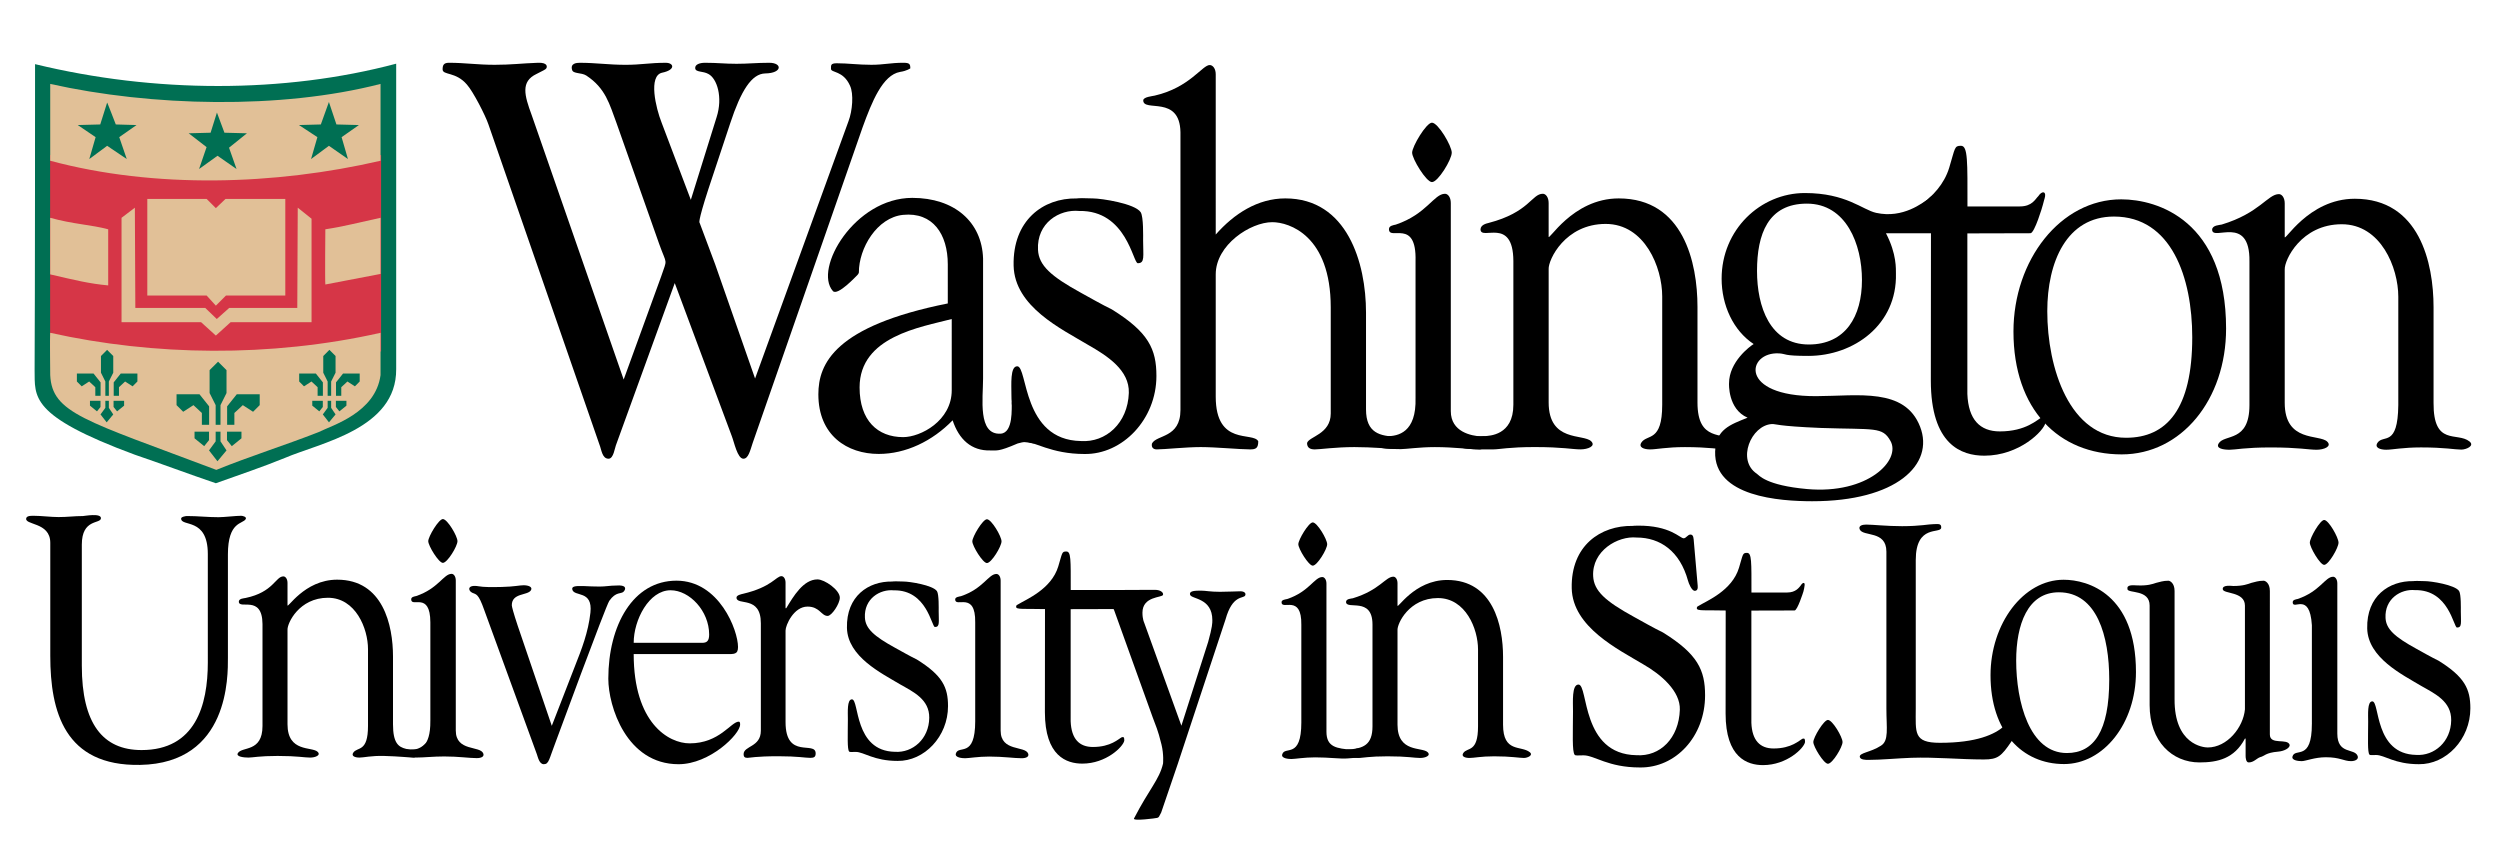 <?xml version="1.0" encoding="utf-8"?>
<!-- Generator: Adobe Illustrator 18.1.1, SVG Export Plug-In . SVG Version: 6.00 Build 0)  -->
<svg version="1.1" id="Layer_1" xmlns="http://www.w3.org/2000/svg" xmlns:xlink="http://www.w3.org/1999/xlink" x="0px" y="0px"
	 viewBox="0 0 239 80.5" enable-background="new 0 0 239 80.5" xml:space="preserve">
<g>
	<path fill-rule="evenodd" clip-rule="evenodd" d="M69.425,62.531c0.765,0,1.13,0.04,1.13-0.678
		c0-1.595-1.795-6.341-5.884-6.341c-4.156,0-6.516,4.267-6.516,9.372
		c0,2.632,1.729,8.175,6.716,8.175c2.992,0,5.884-2.871,5.884-3.789
		c0-0.12,0-0.279-0.133-0.279c-0.732,0-1.829,2.074-4.688,2.074
		c-2.028,0-5.353-1.954-5.353-8.535H69.425L69.425,62.531z M60.581,61.454
		c0-2.193,1.463-5.025,3.524-5.025c1.828,0,3.69,1.994,3.69,4.227
		c0,0.598-0.199,0.798-0.665,0.798H60.581L60.581,61.454z"/>
	<path d="M85.282,55.595c-2.263-0.038-4.382,1.397-4.314,4.43
		c0.062,2.76,3.311,4.337,5.062,5.387c1.297,0.739,2.827,1.443,2.806,3.213
		c-0.024,2.022-1.59,3.36-3.273,3.248c-3.946-0.065-3.403-5.016-4.117-5.016
		c-0.486,0-0.387,1.245-0.389,1.906c-0.005,1.568-0.07,2.854,0.12,3.083
		c0.06,0.072,0.251,0.037,0.633,0.037c0.778,0,1.727,0.86,3.996,0.86
		c2.543,0.037,4.825-2.319,4.825-5.236c0-1.795-0.524-2.936-2.987-4.463
		c-0.638-0.306-1.592-0.852-2.062-1.109c-2.036-1.116-2.841-1.845-2.896-2.887
		C82.589,57.24,84.122,56.305,85.45,56.436c3.179-0.056,3.607,3.506,3.931,3.506
		c0.486,0,0.357-0.467,0.357-1.517c0-0.272,0.032-1.594-0.162-1.906
		c-0.389-0.583-2.639-0.925-3.19-0.925c-0.139,0-0.659-0.016-0.748-0.019
		C85.483,55.571,85.282,55.595,85.282,55.595L85.282,55.595z"/>
	<path d="M94.35,49.64c-0.399,0-1.396,1.675-1.396,2.114
		c0,0.439,0.997,2.074,1.396,2.074c0.432,0,1.396-1.595,1.396-2.074
		C95.746,51.275,94.782,49.64,94.35,49.64L94.35,49.64z"/>
	<path d="M93.231,68.932c0,3.636-1.611,2.23-1.853,3.116
		c-0.106,0.387,0.621,0.439,0.887,0.439c0.366,0,1.232-0.16,2.298-0.16
		c1.365,0,2.398,0.16,3.097,0.16c0.433,0,0.743-0.14,0.633-0.439
		c-0.285-0.776-2.631-0.16-2.631-2.197V55.509c0-0.4-0.2-0.639-0.4-0.639
		c-0.766,0-1.258,1.405-3.39,2.124c-0.166,0.04-0.557,0.071-0.557,0.31
		c0,0.839,1.964-0.836,1.915,2.2V68.932L93.231,68.932z"/>
	<path d="M7.822,52.065c0-2.493,1.789-1.956,1.827-2.513
		c0.036-0.533-1.584-0.218-1.721-0.218c-0.85,0-1.449,0.097-2.327,0.097
		c-0.741,0-1.638-0.121-2.352-0.121c-0.137,0-0.643-0.029-0.727,0.194
		C2.242,50.243,4.807,49.849,4.807,51.891v10.814c0,5.331,1.373,10.551,8.587,10.42
		c8.556-0.155,8.395-8.551,8.395-10.247v-9.879c0-3.185,1.429-2.883,1.702-3.375
		c0.121-0.218-0.299-0.315-0.436-0.315c-0.494,0-1.636,0.136-2.158,0.136
		c-1.07,0-1.961-0.112-3.03-0.112c-0.082,0-0.548,0.065-0.55,0.238
		c-0.007,0.829,2.551-0.139,2.551,3.392V63.328c0,4.085-1.18,8.378-6.337,8.378
		c-3.704,0-5.709-2.527-5.709-8.066V52.065L7.822,52.065z"/>
	<path d="M102.362,56.403c0-2.941,0.033-3.68-0.424-3.68
		c-0.438-0-0.372,0.119-0.769,1.43c-0.662,2.188-3.072,3.148-3.84,3.625
		c-0.188,0.091-0.179,0.126-0.185,0.239c-0.016,0.278,0.843,0.164,2.757,0.213
		l-0.009,9.851c0,4.208,2.075,4.921,3.577,4.921c2.285,0,3.919-1.625,4.013-2.199
		c0-0.327-0.043-0.358-0.227-0.33c-0.318,0.154-1.044,0.939-2.774,0.939
		c-1.306,0-2.06-0.776-2.126-2.451V58.237c0,0,3.909-0.011,4.127-0.011
		c0.269,0,0.818-1.572,0.849-1.659c0.073-0.206-0.1-0.157-1.544-0.164H102.362
		L102.362,56.403z"/>
	<path d="M27.486,60.21c-0.033-0.628,1.113-3.064,3.864-3.064
		c2.652,0,3.831,2.946,3.831,4.91v7.345c0,2.553-1.02,1.97-1.408,2.553
		c-0.217,0.327,0.164,0.471,0.589,0.471c0.426,0,1.114-0.189,2.358-0.157
		c1.457,0.038,2.423,0.157,2.849,0.157c0.327,0,1.756-1.471,1.284-1.471
		c-0.119,0-0.57,0.715-1.404,0.702c-0.212,0-0.252,0.034-0.636-0.066
		c-0.727-0.177-1.242-0.557-1.242-2.347v-6.481c0-2.985-0.95-7.345-5.337-7.345
		c-3.176,0-4.813,2.901-4.748,2.43v-2.115c0-0.393-0.196-0.629-0.393-0.629
		c-0.753,0-0.944,1.505-3.61,2.062c-0.164,0.039-0.634,0.043-0.651,0.344
		c0,0.825,2.244-0.702,2.263,2.151v9.741c0,2.553-1.971,1.937-2.358,2.604
		c-0.197,0.34,0.59,0.42,1.016,0.42c0.393,0,1.048-0.157,2.783-0.157
		c1.899,0,2.554,0.157,3.111,0.157c0.491,0,1.056-0.219,0.72-0.55
		c-0.527-0.521-2.881,0.079-2.881-2.632V60.21L27.486,60.21z"/>
	<path d="M49.493,59.819c-0.399-1.196-0.565-1.834-0.565-1.954
		c0-1.196,1.491-0.922,1.82-1.424c0.212-0.322-0.224-0.491-0.69-0.491
		c-0.399,0-0.856,0.134-2.086,0.163c-1.019,0.024-1.741,0.018-2.188-0.061
		c-1.145-0.201-1.053,0.411-0.652,0.608c0.391,0.192,0.583,0.013,1.17,1.682
		l5.02,13.759c0.1,0.279,0.233,0.957,0.665,0.957
		c0.499,0,0.499-0.479,1.131-2.114c0,0,4.799-13.031,5.129-13.503
		c0.649-0.927,1.14-0.622,1.378-0.888c0.225-0.252,0.291-0.662-0.735-0.575
		c-0.565,0-0.993,0.097-1.558,0.097c-0.731,0-0.869-0.025-1.567-0.049
		c-0.868-0.03-1.107,0.063-1.056,0.318c0.15,0.752,1.983,0.016,1.734,2.235
		c-0.209,1.867-0.831,3.469-1.463,5.065L52.751,69.39L49.493,59.819L49.493,59.819z
		"/>
	<path d="M75.099,60.279c0-0.504,0.776-2.289,2.102-2.289
		c1.164,0,1.308,0.892,1.922,0.892c0.388,0,1.164-1.164,1.164-1.746
		c0-0.737-1.455-1.746-2.134-1.746c-1.358,0-2.31,1.631-2.99,2.756h-0.065v-2.445
		c0-0.388-0.194-0.621-0.388-0.621c-0.52-0-0.921,1.038-3.679,1.686
		c-0.162,0.039-0.622,0.129-0.622,0.362c0,0.814,2.331-0.245,2.328,2.451v10.273
		c0,1.591-1.649,1.436-1.649,2.25c0,0.233,0.097,0.349,0.356,0.349
		c0.226,0,0.809-0.155,2.975-0.155c1.811,0,2.587,0.155,3.04,0.155
		c0.356,0,0.518-0.078,0.518-0.427c0-1.241-2.878,0.621-2.878-2.987V60.279
		L75.099,60.279z"/>
	<path d="M42.338,49.622c-0.399,0-1.397,1.675-1.397,2.114
		c0,0.439,0.997,2.074,1.397,2.074c0.432,0,1.396-1.595,1.396-2.074
		C43.734,51.257,42.77,49.622,42.338,49.622L42.338,49.622z"/>
	<path d="M41.141,68.921c0.029,2.617-1.11,2.736-1.653,2.749
		c-0.487,0.037-1.109-0.206-1.109,0.103c0.033,0.4-0.364,0.533,1.401,0.649
		c0.778,0,1.628-0.105,2.694-0.105c1.365,0,2.398,0.16,3.097,0.16
		c0.433,0,0.743-0.139,0.633-0.439c-0.286-0.776-2.631-0.16-2.631-2.197V55.498
		c0-0.399-0.2-0.639-0.4-0.639c-0.766,0-1.259,1.405-3.39,2.124
		c-0.167,0.04-0.473,0.073-0.473,0.313c0,0.839,1.821-0.801,1.832,2.197V68.921
		L41.141,68.921z"/>
	<path fill-rule="evenodd" clip-rule="evenodd" d="M112.613,72.972l4.55-13.763
		c0.665-2.393,1.718-1.955,1.876-2.282c0.097-0.202-0.062-0.4-0.461-0.4
		c-0.333,0-1.183,0.05-1.947,0.05c-0.931,0-1.387-0.111-1.786-0.111
		c-0.598,0-1.175,0.004-1.073,0.39c0.115,0.434,2.128,0.279,2.128,2.433
		c0,0.279,0,0.638-0.399,2.074l-2.56,8.016l-3.557-9.85
		c0,0-0.166-0.319-0.166-0.957c0-1.595,1.892-1.42,1.967-1.705
		c0.061-0.23-0.258-0.476-0.757-0.476c-0.532,0-1.314,0.007-2.493,0.007
		c-0.927,0-1.609,0.02-2.307,0.02c-0.465,0-0.665,0.08-0.665,0.479
		c0,0.558,1.263,0.598,1.562,1.475l3.675,10.213
		c0.299,0.838,0.477,1.113,0.837,2.586c0.237,0.967,0.15,1.829,0.15,1.829
		c-0.358,1.537-1.316,2.414-2.778,5.249c-0.14,0.272,2.111-0.025,2.223-0.06
		c0.179-0.056,0.159-0.107,0.377-0.511l1.702-4.989L112.613,72.972L112.613,72.972z
		"/>
	<path fill-rule="evenodd" clip-rule="evenodd" d="M197.594,71.99c-3.589,0-4.847-4.913-4.847-8.838
		c0-3.404,1.074-6.529,4.08-6.529c3.65,0,4.816,4.206,4.816,8.331
		C201.643,69.92,200.17,71.99,197.594,71.99L197.594,71.99z M197.318,73.044
		c3.773,0,6.88-3.87,6.88-8.796c0-7.449-4.58-8.824-6.911-8.824
		c-3.865,0-6.993,4.205-6.993,9.131C190.294,69.96,193.33,73.044,197.318,73.044
		L197.318,73.044z"/>
	<path d="M125.499,49.942c-0.394,0-1.379,1.654-1.379,2.087
		c0,0.433,0.985,2.048,1.379,2.048c0.427,0,1.379-1.575,1.379-2.048
		C126.878,51.557,125.925,49.942,125.499,49.942L125.499,49.942z"/>
	<path d="M124.408,69.051c0,3.59-1.591,2.202-1.83,3.077
		c-0.105,0.382,0.613,0.434,0.876,0.434c0.362,0,1.217-0.158,2.269-0.158
		c1.348,0,2.37,0.153,3.058,0.105c2.601-0.181,0.734-0.085,0.625-0.381
		c-0.076-0.205,1.261-0.873-0.104-0.449c-1.524-0.119-2.494-0.248-2.494-1.721
		V55.796c0-0.395-0.197-0.631-0.394-0.631c-0.757,0-1.243,1.388-3.348,2.098
		c-0.164,0.04-0.55,0.07-0.55,0.307c0,0.828,1.939-0.826,1.891,2.172V69.051
		L124.408,69.051z"/>
	<path d="M230.707,55.556c-2.309-0.038-4.471,1.425-4.402,4.521
		c0.063,2.817,3.379,4.426,5.166,5.498c1.324,0.754,2.885,1.472,2.863,3.279
		c-0.024,2.064-1.623,3.429-3.34,3.315c-4.027-0.067-3.473-5.119-4.201-5.119
		c-0.496,0-0.395,1.27-0.397,1.945c-0.005,1.6-0.072,2.913,0.122,3.146
		c0.061,0.074,0.256,0.038,0.646,0.038c0.794,0,1.762,0.878,4.078,0.878
		c2.595,0.038,4.924-2.366,4.924-5.343c0-1.832-0.534-2.996-3.049-4.555
		c-0.651-0.312-1.625-0.869-2.104-1.132c-2.078-1.138-2.9-1.883-2.956-2.946
		c-0.098-1.844,1.467-2.798,2.822-2.665c3.244-0.057,3.681,3.578,4.012,3.578
		c0.496,0,0.364-0.476,0.364-1.548c0-0.278,0.033-1.627-0.165-1.945
		c-0.397-0.596-2.693-0.944-3.256-0.944c-0.142,0-0.673-0.016-0.763-0.019
		C230.912,55.533,230.707,55.556,230.707,55.556L230.707,55.556z"/>
	<path d="M222.191,49.709c-0.392,0-1.372,1.717-1.372,2.166
		c0,0.45,0.98,2.126,1.372,2.126c0.425,0,1.372-1.635,1.372-2.126
		C223.562,51.385,222.615,49.709,222.191,49.709L222.191,49.709z"/>
	<path d="M221.015,69.207c0,3.637-1.612,2.231-1.854,3.118
		c-0.106,0.387,0.621,0.44,0.888,0.44c0.367,0,1.233-0.372,2.299-0.372
		c1.366,0,1.71,0.372,2.41,0.372c0.433,0,0.744-0.193,0.633-0.493
		c-0.286-0.776-1.943-0.107-1.943-2.145V55.777c0-0.4-0.2-0.64-0.4-0.64
		c-0.766,0-1.259,1.406-3.392,2.125c-0.167,0.04-0.473,0.073-0.473,0.313
		c0,0.839,1.628-1.08,1.833,2.198V69.207L221.015,69.207z"/>
	<path d="M133.601,60.24c-0.033-0.629,1.114-3.065,3.866-3.065
		c2.653,0,3.833,2.948,3.833,4.912v7.349c0,2.554-1.021,1.971-1.409,2.554
		c-0.218,0.327,0.164,0.472,0.59,0.472c0.426,0,1.114-0.158,2.359-0.158
		c1.605,0,2.424,0.158,2.85,0.158c0.328,0,0.923-0.253,0.557-0.55
		c-0.827-0.672-2.555,0.079-2.555-2.633v-6.484c0-2.987-0.95-7.349-5.34-7.349
		c-3.178,0-4.816,2.902-4.75,2.431v-2.117c0-0.393-0.196-0.629-0.393-0.629
		c-0.754,0-1.314,1.288-3.877,2.063c-0.164,0.039-0.634,0.043-0.651,0.344
		c0,0.825,2.522-0.541,2.529,2.152v9.746c0,1.757-0.847,2.151-2.438,2.217
		c-0.321,0.094,0.2,0.18,0.079,0.388c-0.197,0.34,0.59,0.421,1.016,0.421
		c0.393,0,1.048-0.158,2.785-0.158c1.9,0,2.555,0.158,3.112,0.158
		c0.491,0,1.056-0.219,0.721-0.55c-0.527-0.521-2.883,0.079-2.883-2.633V60.24
		L133.601,60.24z"/>
	<path d="M156.564,50.252c-0.208-0.006-0.495,0.025-0.495,0.025
		c-3.047-0.05-5.903,1.878-5.812,5.962c0.083,3.717,4.461,5.844,6.819,7.258
		c1.746,0.995,3.575,2.586,3.517,4.351c-0.088,2.722-1.881,4.5-4.147,4.349
		c-5.313-0.088-4.583-6.754-5.543-6.754c-0.655,0-0.521,1.676-0.524,2.566
		c-0.006,2.111-0.095,3.844,0.161,4.151c0.081,0.097,0.338,0.05,0.853,0.05
		c1.048,0,2.325,1.159,5.381,1.159c3.424,0.05,6.232-2.964,6.232-6.892
		c0-2.417-0.705-3.953-4.023-6.011c-0.859-0.412-2.144-1.147-2.776-1.493
		c-2.742-1.502-3.826-2.484-3.9-3.887c-0.129-2.433,2.364-3.874,4.152-3.698
		c2.267,0,4.139,1.311,4.912,4.116c0.077,0.294,0.364,0.979,0.647,0.979
		c0.258,0,0.309-0.228,0.283-0.489l-0.386-4.435
		c-0.026-0.359-0.155-0.457-0.309-0.457c-0.258,0-0.415,0.359-0.647,0.359
		C160.598,51.46,159.682,50.226,156.564,50.252L156.564,50.252z"/>
	<path d="M167.438,56.643c0-2.943,0.033-3.788-0.424-3.788
		c-0.439-0-0.372,0.119-0.769,1.431c-0.662,2.189-3.073,3.15-3.842,3.627
		c-0.188,0.091-0.179,0.126-0.186,0.239c-0.016,0.279,0.844,0.164,2.759,0.213
		l-0.009,9.856c0,4.21,2.076,4.924,3.579,4.924c2.286,0,3.921-1.626,4.015-2.2
		c0-0.327-0.042-0.358-0.227-0.33c-0.318,0.154-1.045,0.94-2.776,0.94
		c-1.306,0-2.062-0.776-2.127-2.452V58.372c0,0,3.911-0.011,4.129-0.011
		c0.269,0,0.819-1.714,0.849-1.819c0.061-0.21,0.085-0.4,0.109-0.558
		c0.052-0.338-0.166-0.351-0.385,0.01c-0.139,0.162-0.453,0.649-1.27,0.649
		H167.438L167.438,56.643z"/>
	<path d="M183.147,53.535c0-3.464,2.384-2.455,2.432-3.086
		c0.034-0.438-0.333-0.34-0.728-0.34c-0.456,0-1.275,0.194-3.008,0.194
		c-1.489,0-2.799-0.153-3.437-0.153c-0.395,0-0.752,0.121-0.619,0.451
		c0.297,0.739,2.553,0.068,2.553,2.138v15.01c0,1.871,0.26,3.067-0.53,3.545
		c-0.973,0.637-2.107,0.669-2.01,1.081c0.061,0.26,0.534,0.271,0.808,0.271
		c1.216,0,2.897-0.16,4.113-0.2c2.31-0.08,4.62,0.159,6.93,0.159
		c1.337,0,1.673-0.294,2.645-1.728c0.729-1.035,0.722-1.151,0.722-2.585
		c0-0.08-0.03-0.478-0.243-0.478c-0.395,0-0.297,3.198-7.318,3.198
		c-2.553,0-2.31-0.956-2.31-3.304V53.535L183.147,53.535z"/>
	<path d="M214.616,67.814c-0.16,1.731-1.698,3.644-3.559,3.644
		c-0.425,0-3.2-0.286-3.168-4.619V56.498c0-0.776-0.457-0.981-0.588-0.981
		c-0.523,0-0.816,0.123-1.176,0.204c-0.359,0.123-0.817,0.28-1.763,0.245
		c-0.507-0.019-1.065-0.091-0.976,0.368c0.079,0.407,2.119,0,2.119,1.553v9.524
		c0,3.474,2.155,5.477,4.768,5.477c1.731,0,3.331-0.357,4.343-2.278h0.065v1.665
		c0,0.163,0.033,0.613,0.294,0.613c0.49,0,0.751-0.388,1.11-0.51
		c0.392-0.082,0.491-0.421,1.71-0.522c0.521-0.043,1.102-0.306,1.102-0.633
		c-0.188-0.696-1.898,0.056-1.898-1.006V56.498c0-0.776-0.457-0.981-0.588-0.981
		c-0.522,0-0.816,0.123-1.175,0.204c-0.359,0.123-0.78,0.3-1.727,0.3
		c-0.163,0-1.067-0.146-1.012,0.314c0.056,0.46,2.104,0.196,2.119,1.553V67.814
		L214.616,67.814z"/>
	<path d="M174.75,68.826c-0.399,0-1.397,1.676-1.397,2.115
		c0,0.439,0.998,2.075,1.397,2.075c0.433,0,1.397-1.596,1.397-2.075
		S175.182,68.826,174.75,68.826L174.75,68.826z"/>
	<path fill-rule="evenodd" clip-rule="evenodd" d="M203.25,41.85c-5.405,0-7.53-6.667-7.53-12.098
		c0-4.71,1.848-9.05,6.375-9.05c5.497,0,7.484,5.836,7.484,11.543
		C209.579,39.118,207.131,41.85,203.25,41.85L203.25,41.85z M202.835,43.44
		c5.682,0,9.979-5.209,9.979-12.025c0-10.307-6.514-12.358-10.025-12.358
		c-5.821,0-10.302,5.819-10.302,12.635C192.487,39.173,196.829,43.44,202.835,43.44
		L202.835,43.44z"/>
	<path d="M68.369,25.268l-1.489-3.979c0,0-0.233,0.097,0.838-3.203l2.094-6.309
		c1.024-3.106,2.044-4.734,3.35-4.756c1.643-0.027,1.641-1.019,0.385-1.019
		c-1.256,0-2.014,0.097-3.13,0.097c-1.163,0-1.768-0.097-3.024-0.097
		c-0.465,0-0.977,0.146-0.93,0.534c0.046,0.388,0.744,0.243,1.256,0.534
		c0.837,0.437,1.396,2.232,0.791,4.125l-2.466,7.91l-2.792-7.376
		c-0.558-1.407-1.296-4.501,0.057-4.781c1.303-0.27,1.127-0.945,0.336-0.945
		c-1.535,0-2.347,0.194-3.835,0.194c-1.629,0-2.838-0.194-4.374-0.194
		c-0.326,0-0.931,0.049-0.744,0.679c0.093,0.388,0.884,0.242,1.349,0.534
		c1.861,1.213,2.233,2.766,2.885,4.513l4.094,11.599
		c0.744,2.087,0.791,1.31,0.186,3.106l-3.583,9.851l-8.794-25.284
		c-0.698-1.893-1.07-3.203,0.465-3.931c0.651-0.34,0.844-0.406,0.931-0.534
		c0.086-0.128,0.166-0.568-0.791-0.534c-1.581,0.056-2.559,0.194-4.141,0.194
		c-1.675,0-2.838-0.194-4.374-0.194c-0.512,0-0.605,0.243-0.605,0.631
		c0,0.582,1.256,0.194,2.326,1.456c0.605,0.679,1.768,2.96,2.047,3.785
		l10.621,30.632c0.194,0.457,0.242,1.35,0.871,1.348
		c0.486-0.001,0.581-1.028,0.75-1.417l5.578-15.374l5.444,14.607
		c0.233,0.583,0.546,2.182,1.117,2.184c0.471,0.002,0.64-0.754,0.882-1.486
		l10.517-30.203c0.884-2.426,1.908-4.999,3.583-5.29
		c0.651-0.097,0.977-0.34,0.977-0.34c0-0.437-0.093-0.534-0.698-0.534
		c-1.163,0-1.861,0.194-3.024,0.194c-1.256,0-2.233-0.146-3.304-0.146
		c-0.605,0-0.558,0.194-0.558,0.534c0,0.388,1.163,0.146,1.815,1.602
		c0.372,0.776,0.233,2.426-0.14,3.397l-8.933,24.604L68.369,25.268L68.369,25.268z"
		/>
	<path d="M188.089,19.735c0-4.297,0.049-5.798-0.619-5.798
		c-0.641-0-0.544,0.174-1.123,2.089c-0.967,3.197-4.488,4.599-5.61,5.295
		c-0.274,0.133-0.261,0.184-0.271,0.349c-0.024,0.407,1.338,0.24,4.135,0.311
		l-0.013,14.392c0,6.147,2.925,7.19,5.119,7.19c3.338,0,5.725-2.374,5.863-3.212
		c0-0.477-0.062-0.522-0.332-0.481c-0.465,0.225-1.526,1.372-4.053,1.372
		c-1.907,0-3.01-1.134-3.105-3.581V22.313c0,0,5.711-0.016,6.03-0.016
		c0.393,0,1.159-2.578,1.186-2.71c0.067-0.324,0.177-0.584,0.213-0.815
		c0.076-0.493-0.306-0.535-0.652-0.015c-0.28,0.266-0.571,0.978-1.763,0.978
		H188.089L188.089,19.735z"/>
	<path d="M218.421,25.761c-0.046-0.887,1.571-4.323,5.451-4.323
		c3.742,0,5.405,4.156,5.405,6.927v10.362c-0.046,4.066-1.439,2.78-1.987,3.602
		c-0.307,0.461,0.231,0.665,0.831,0.665c0.601,0,1.571-0.221,3.326-0.221
		c2.264,0,3.254,0.209,3.855,0.209c0.462,0,1.301-0.357,0.785-0.776
		c-1.166-0.947-3.469,0.493-3.439-3.7v-9.143c0-4.211-1.34-10.363-7.53-10.363
		c-4.481,0-6.791,4.286-6.698,3.621v-3.178c0-0.554-0.277-0.886-0.555-0.886
		c-1.062,0-1.852,1.817-5.467,2.909c-0.231,0.056-0.894,0.061-0.918,0.485
		c0,1.164,3.629-1.514,3.567,3.035v13.743c0,3.602-2.404,2.733-2.95,3.674
		c-0.278,0.479,0.456,0.593,1.056,0.593c0.555,0,1.478-0.221,3.927-0.221
		c2.679,0,3.603,0.221,4.388,0.221c0.693,0,1.489-0.308,1.016-0.776
		c-0.744-0.735-4.065,0.111-4.065-3.713V25.761L218.421,25.761z"/>
	<path fill-rule="evenodd" clip-rule="evenodd" d="M90.986,37.3c0,2.937-2.981,4.489-4.645,4.489
		c-2.448,0-4.165-1.592-4.165-4.751c0-4.877,5.853-5.763,8.809-6.539V37.3
		L90.986,37.3z M90.61,29.009c-10.81,2.161-12.375,5.755-12.375,8.692
		c0,3.934,2.766,5.695,5.769,5.695c2.587,0,5.128-1.219,7.068-3.214
		c0.6,1.829,1.802,2.932,3.603,2.88c0.625-0.018,0.719,0.155,2.616-0.667
		c0.687-0.177,0.594-0.164,1.46-0.004c1.386,0.187-1.905-5.235-2.025-3.863
		c-0.034,0.386,0.18,2.856-1.066,2.931c-2.211,0.133-1.678-3.382-1.678-5.266
		V24.721c-0.107-3.513-2.751-5.804-6.768-5.804c-5.515,0-9.459,6.794-7.59,8.906
		c0.447,0.506,2.245-1.438,2.353-1.542c0.108-0.103,0.132-0.231,0.132-0.231
		c-0.011-2.312,1.73-5.26,4.225-5.509c2.85-0.284,4.275,1.851,4.275,4.733
		V29.009L90.61,29.009z"/>
	<path fill-rule="evenodd" clip-rule="evenodd" d="M167.954,45.291
		c-1.954-1.302-0.542-4.632,1.43-4.752c0.374-0.023,0.447,0.197,4.676,0.373
		c5.184,0.175,5.898-0.139,6.671,1.245c1.025,1.834-2.164,5.118-7.977,4.596
		C168.812,46.398,168.159,45.427,167.954,45.291L167.954,45.291z M178.003,26.773
		c0,3.471-1.57,6.161-5.081,6.161c-3.712,0-4.951-3.612-4.951-7.029
		c0-3.525,1.055-6.438,4.767-6.438C176.5,19.467,178.003,23.357,178.003,26.773
		L178.003,26.773z M167.068,39.931c-1.669,0.671-3.036,1.121-3.101,3.233
		c-0.133,4.341,6.213,4.751,9.265,4.755c8.039,0.01,11.731-3.509,10.33-7.124
		c-1.459-3.765-5.924-2.937-9.93-2.922c-7.499,0.028-6.609-4.263-3.556-4.089
		c0.704,0.04,0.368,0.241,2.8,0.241c4.339,0,8.498-2.973,8.375-7.869
		c-0.011-0.418,0.093-1.845-0.952-3.853c2.367,0.012,0.861-0.015,6.169,0
		c0.278,0.001-0.206-5.304-2.182-3.236c-0.435,0.264-2.326,1.861-4.93,1.282
		c-1.309-0.29-2.856-1.894-6.814-1.894c-4.244,0-7.955,3.497-7.955,8.189
		c0,2.526,1.108,4.958,3.063,6.247c-0.362,0.219-2.355,1.7-2.355,3.763
		C165.296,36.653,165.161,39.103,167.068,39.931L167.068,39.931z"/>
	<path d="M102.934,18.97c-3.224-0.053-6.128,2.105-6.032,6.426
		c0.088,3.934,4.603,6.065,7.097,7.562c1.848,1.053,3.991,2.422,3.917,4.609
		c-0.098,2.88-2.185,4.756-4.583,4.596c-5.622-0.093-5.07-7.147-6.087-7.147
		c-0.693,0-0.551,1.773-0.554,2.715c-0.007,2.233,0.742,3.246,0.726,4.125
		c0.685,0.126-0.216,0.32,0.347,0.32c1.109,0,2.681,1.226,5.915,1.226
		c3.624,0.053,6.874-3.304,6.874-7.46c0-2.558-0.746-4.183-4.257-6.36
		c-0.908-0.436-2.269-1.214-2.937-1.58c-2.901-1.59-4.048-2.629-4.127-4.113
		c-0.136-2.575,2.049-3.907,3.94-3.72c4.529-0.08,5.139,4.995,5.601,4.995
		c0.693,0,0.508-0.665,0.508-2.161c0-0.388,0.046-2.272-0.231-2.715
		c-0.554-0.832-3.76-1.318-4.546-1.318c-0.199,0-0.939-0.023-1.066-0.026
		C103.22,18.937,102.934,18.97,102.934,18.97L102.934,18.97z"/>
	<path d="M116.224,7.105c0-0.554-0.278-0.869-0.554-0.887
		c-0.711-0.044-1.904,2.145-5.276,2.921c-0.231,0.056-1.099,0.127-1.099,0.459
		c0,1.164,3.499-0.553,3.557,3.048v26.548c0,2.715-2.308,2.347-2.726,3.214
		c-0.072,0.375,0.139,0.554,0.462,0.554c0.739,0,2.772-0.222,4.204-0.222
		c1.432,0,3.742,0.222,4.712,0.222c0.554,0,0.785-0.111,0.785-0.776
		c-0.483-0.947-4.065,0.499-4.065-4.267V26.228c0-2.826,3.326-4.988,5.405-4.988
		c1.617,0,5.59,1.275,5.59,8.146v10.141c0,1.995-2.103,2.202-2.264,2.826
		c0,0.444,0.277,0.61,0.739,0.61c0.508,0,1.986-0.222,3.788-0.222
		c1.756,0,3.274,0.168,4.106,0.168c0.508,0,0.844-0.075,0.699-0.667
		c-0.059-0.239-0.032-0.586-0.739-0.493c-1.599-0.053-2.957-0.326-2.957-2.611
		v-9.254c0-4.766-1.802-10.917-7.715-10.917c-2.633,0-4.897,1.46-6.652,3.455V7.105
		L116.224,7.105z"/>
	<path d="M136.894,11.728c-0.541,0-1.894,2.272-1.894,2.867
		c0,0.595,1.353,2.813,1.894,2.813c0.586,0,1.894-2.164,1.894-2.813
		C138.788,13.946,137.48,11.728,136.894,11.728L136.894,11.728z"/>
	<path d="M135.325,38.032c0.101,3.346-1.711,3.666-2.71,3.666
		c-1.499-0.02-1.126,0.17-1.126,0.639c0.046,0.554,0.948,0.592,2.431,0.6
		c0.508,0,1.774-0.195,3.252-0.195c1.894,0,3.326,0.222,4.296,0.222
		c0.6,0,1.351-1.446,0.132-1.24c-0.926-0.053-2.903-0.417-2.903-2.418V19.412
		c0-0.554-0.277-0.887-0.554-0.887c-1.063,0-1.746,1.949-4.702,2.946
		c-0.231,0.056-0.656,0.101-0.656,0.434c0,1.164,2.652-1.093,2.541,3.048V38.032
		L135.325,38.032z"/>
	<path d="M148.051,25.729c-0.046-0.887,1.571-4.322,5.451-4.322
		c3.742,0,5.405,4.156,5.405,6.927v10.363c0,3.602-1.439,2.779-1.986,3.602
		c-0.307,0.461,0.231,0.665,0.831,0.665c0.601,0,1.571-0.222,3.326-0.222
		c2.264,0,3.419,0.222,4.019,0.222c0.462,0,1.302-0.356,0.785-0.776
		c-1.166-0.947-3.603,0.111-3.603-3.713v-9.144c0-4.211-1.34-10.363-7.53-10.363
		c-4.481,0-6.791,4.286-6.699,3.621v-3.178c0-0.554-0.277-0.887-0.554-0.887
		c-1.063,0-1.293,1.777-5.183,2.789c-0.231,0.056-0.752,0.181-0.776,0.604
		c0,1.164,3.12-1.27,3.141,3.034v13.743c0,2.953-2.325,2.961-2.738,3.001
		c-0.46,0-0.979,0.08-2.078-0.133c-1.179-0.22-0.209,0.818-0.326,1.006
		c-0.294,0.47,2.648,0.393,3.249,0.393c0.554,0,1.478-0.222,3.927-0.222
		c2.679,0,3.603,0.222,4.389,0.222c0.693,0,1.489-0.308,1.016-0.776
		c-0.744-0.735-4.065,0.111-4.065-3.713V25.729L148.051,25.729z"/>
	<path fill="#006F53" d="M37.875,35.291V6.088C27.145,8.947,14.742,8.904,3.351,6.132
		c0,1.363,0,22.033-0.043,29.248c0.043,2.551-0.529,4.355,9.585,8.092
		c2.331,0.79,5.279,1.89,7.742,2.726c2.199-0.79,4.443-1.539,6.596-2.418
		C30.618,42.328,37.92,41.008,37.875,35.291L37.875,35.291z"/>
	<polygon fill="#D63647" points="4.792,14.827 36.433,14.827 36.433,33.605 4.792,33.605 
		4.792,14.827 	"/>
	<path fill="#E1C097" d="M36.38,15.367c-10.073,2.331-21.595,2.683-31.579,0v-7.345
		c9.632,2.155,22.035,2.463,31.579,0V15.367L36.38,15.367z"/>
	<path fill="#E1C097" d="M36.38,26.188l-5.277,1.01c-0.045-0.397,0-5.278,0-5.278
		c1.758-0.263,3.034-0.615,5.277-1.099V26.188L36.38,26.188z"/>
	<path fill="#E1C097" d="M10.344,27.286c-1.849-0.176-3.08-0.484-5.543-1.055
		c0-1.231,0-4.53,0-5.409c2.2,0.615,3.915,0.658,5.543,1.099V27.286
		L10.344,27.286z"/>
	<polygon fill="#E1C097" points="27.275,28.254 21.601,28.254 20.635,29.222 19.756,28.254 
		14.082,28.254 14.082,19.018 19.756,19.018 20.635,19.897 21.558,19.018 
		27.275,19.018 27.275,28.254 	"/>
	<polygon fill="#E1C097" points="29.784,30.805 22.044,30.805 20.635,32.081 19.227,30.805 
		11.619,30.805 11.619,20.822 12.893,19.854 12.938,29.441 19.624,29.441 
		20.724,30.497 21.91,29.441 28.421,29.441 28.464,19.854 29.784,20.909 
		29.784,30.805 	"/>
	<path fill="#E1C097" d="M36.38,35.862c-0.484,3.607-4.617,4.794-5.937,5.454
		c-3.256,1.274-6.511,2.287-9.763,3.605C8.1,40.173,4.979,39.513,4.801,35.862
		c0,0-0.044-3.781,0-4.046c9.897,2.201,21.023,2.375,31.579,0V35.862L36.38,35.862z"/>
	<polygon fill="#006F53" points="21.655,37.576 21.655,35.384 20.847,34.577 20.038,35.384 
		20.038,37.576 20.617,38.731 20.617,40.614 21.079,40.614 21.079,38.731 
		21.655,37.576 	"/>
	<polygon fill="#006F53" points="24.828,38.731 24.828,37.692 22.636,37.692 21.713,38.848 
		21.713,40.614 22.406,40.614 22.406,39.481 23.213,38.731 24.193,39.366 
		24.828,38.731 	"/>
	<polygon fill="#006F53" points="16.878,38.731 16.878,37.692 19.071,37.692 19.992,38.848 
		19.992,40.614 19.299,40.614 19.299,39.481 18.494,38.731 17.512,39.366 
		16.878,38.731 	"/>
	<polygon fill="#006F53" points="19.982,42.078 19.982,41.269 18.598,41.268 18.598,41.903 
		19.521,42.654 19.982,42.078 	"/>
	<polygon fill="#006F53" points="21.7,42.078 21.7,41.269 23.084,41.268 23.084,41.903 
		22.16,42.654 21.7,42.078 	"/>
	<polygon fill="#006F53" points="21.655,43.058 21.079,42.194 21.079,41.269 20.617,41.269 
		20.617,42.194 19.982,43.058 20.789,44.097 21.655,43.058 	"/>
	<polygon fill="#006F53" points="10.827,35.63 10.827,34.035 10.239,33.447 9.652,34.035 
		9.652,35.63 10.071,36.471 10.071,37.839 10.406,37.839 10.406,36.471 
		10.827,35.63 	"/>
	<polygon fill="#006F53" points="13.136,36.471 13.136,35.713 11.541,35.713 10.87,36.555 
		10.87,37.839 11.374,37.839 11.374,37.016 11.961,36.471 12.675,36.934 
		13.136,36.471 	"/>
	<polygon fill="#006F53" points="7.35,36.471 7.35,35.713 8.945,35.713 9.616,36.555 
		9.616,37.839 9.112,37.839 9.112,37.016 8.524,36.471 7.81,36.934 7.35,36.471 	
		"/>
	<polygon fill="#006F53" points="9.608,38.908 9.608,38.319 8.601,38.316 8.601,38.78 
		9.271,39.326 9.608,38.908 	"/>
	<polygon fill="#006F53" points="10.857,38.908 10.857,38.319 11.865,38.316 11.865,38.78 
		11.193,39.326 10.857,38.908 	"/>
	<polygon fill="#006F53" points="10.827,39.619 10.406,38.991 10.406,38.319 10.071,38.319 
		10.071,38.991 9.608,39.619 10.198,40.376 10.827,39.619 	"/>
	<polygon fill="#006F53" points="32.079,35.63 32.079,34.035 31.491,33.447 30.904,34.035 
		30.904,35.63 31.323,36.471 31.323,37.839 31.658,37.839 31.658,36.471 
		32.079,35.63 	"/>
	<polygon fill="#006F53" points="34.387,36.471 34.387,35.713 32.793,35.713 32.122,36.555 
		32.122,37.839 32.626,37.839 32.626,37.016 33.213,36.471 33.928,36.934 
		34.387,36.471 	"/>
	<polygon fill="#006F53" points="28.602,36.471 28.602,35.713 30.197,35.713 30.868,36.555 
		30.868,37.839 30.364,37.839 30.364,37.016 29.777,36.471 29.062,36.934 
		28.602,36.471 	"/>
	<polygon fill="#006F53" points="30.861,38.908 30.861,38.319 29.853,38.316 29.853,38.78 
		30.525,39.326 30.861,38.908 	"/>
	<polygon fill="#006F53" points="32.111,38.908 32.111,38.319 33.119,38.316 33.119,38.78 
		32.445,39.326 32.111,38.908 	"/>
	<polygon fill="#006F53" points="32.079,39.619 31.658,38.991 31.658,38.319 31.323,38.319 
		31.323,38.991 30.861,39.619 31.45,40.376 32.079,39.619 	"/>
	<polygon fill="#006F53" points="34.31,11.954 32.162,11.898 31.444,9.75 30.672,11.898 
		28.58,11.954 30.342,13.112 29.737,15.204 31.444,13.939 33.264,15.204 
		32.657,13.112 34.31,11.954 	"/>
	<path fill="#006F53" d="M13.053,11.954l-1.983-0.056c0,0-0.827-2.148-0.827-2.092
		l-0.66,2.092L7.433,11.954l1.708,1.158l-0.605,2.092l1.708-1.265l1.874,1.265
		l-0.718-2.092L13.053,11.954L13.053,11.954z"/>
	<polygon fill="#006F53" points="23.605,12.743 21.456,12.687 20.739,10.76 20.133,12.687 
		18.039,12.743 19.749,14.064 19.031,16.158 20.795,14.891 22.613,16.158 
		21.895,14.12 23.605,12.743 	"/>
</g>
</svg>
